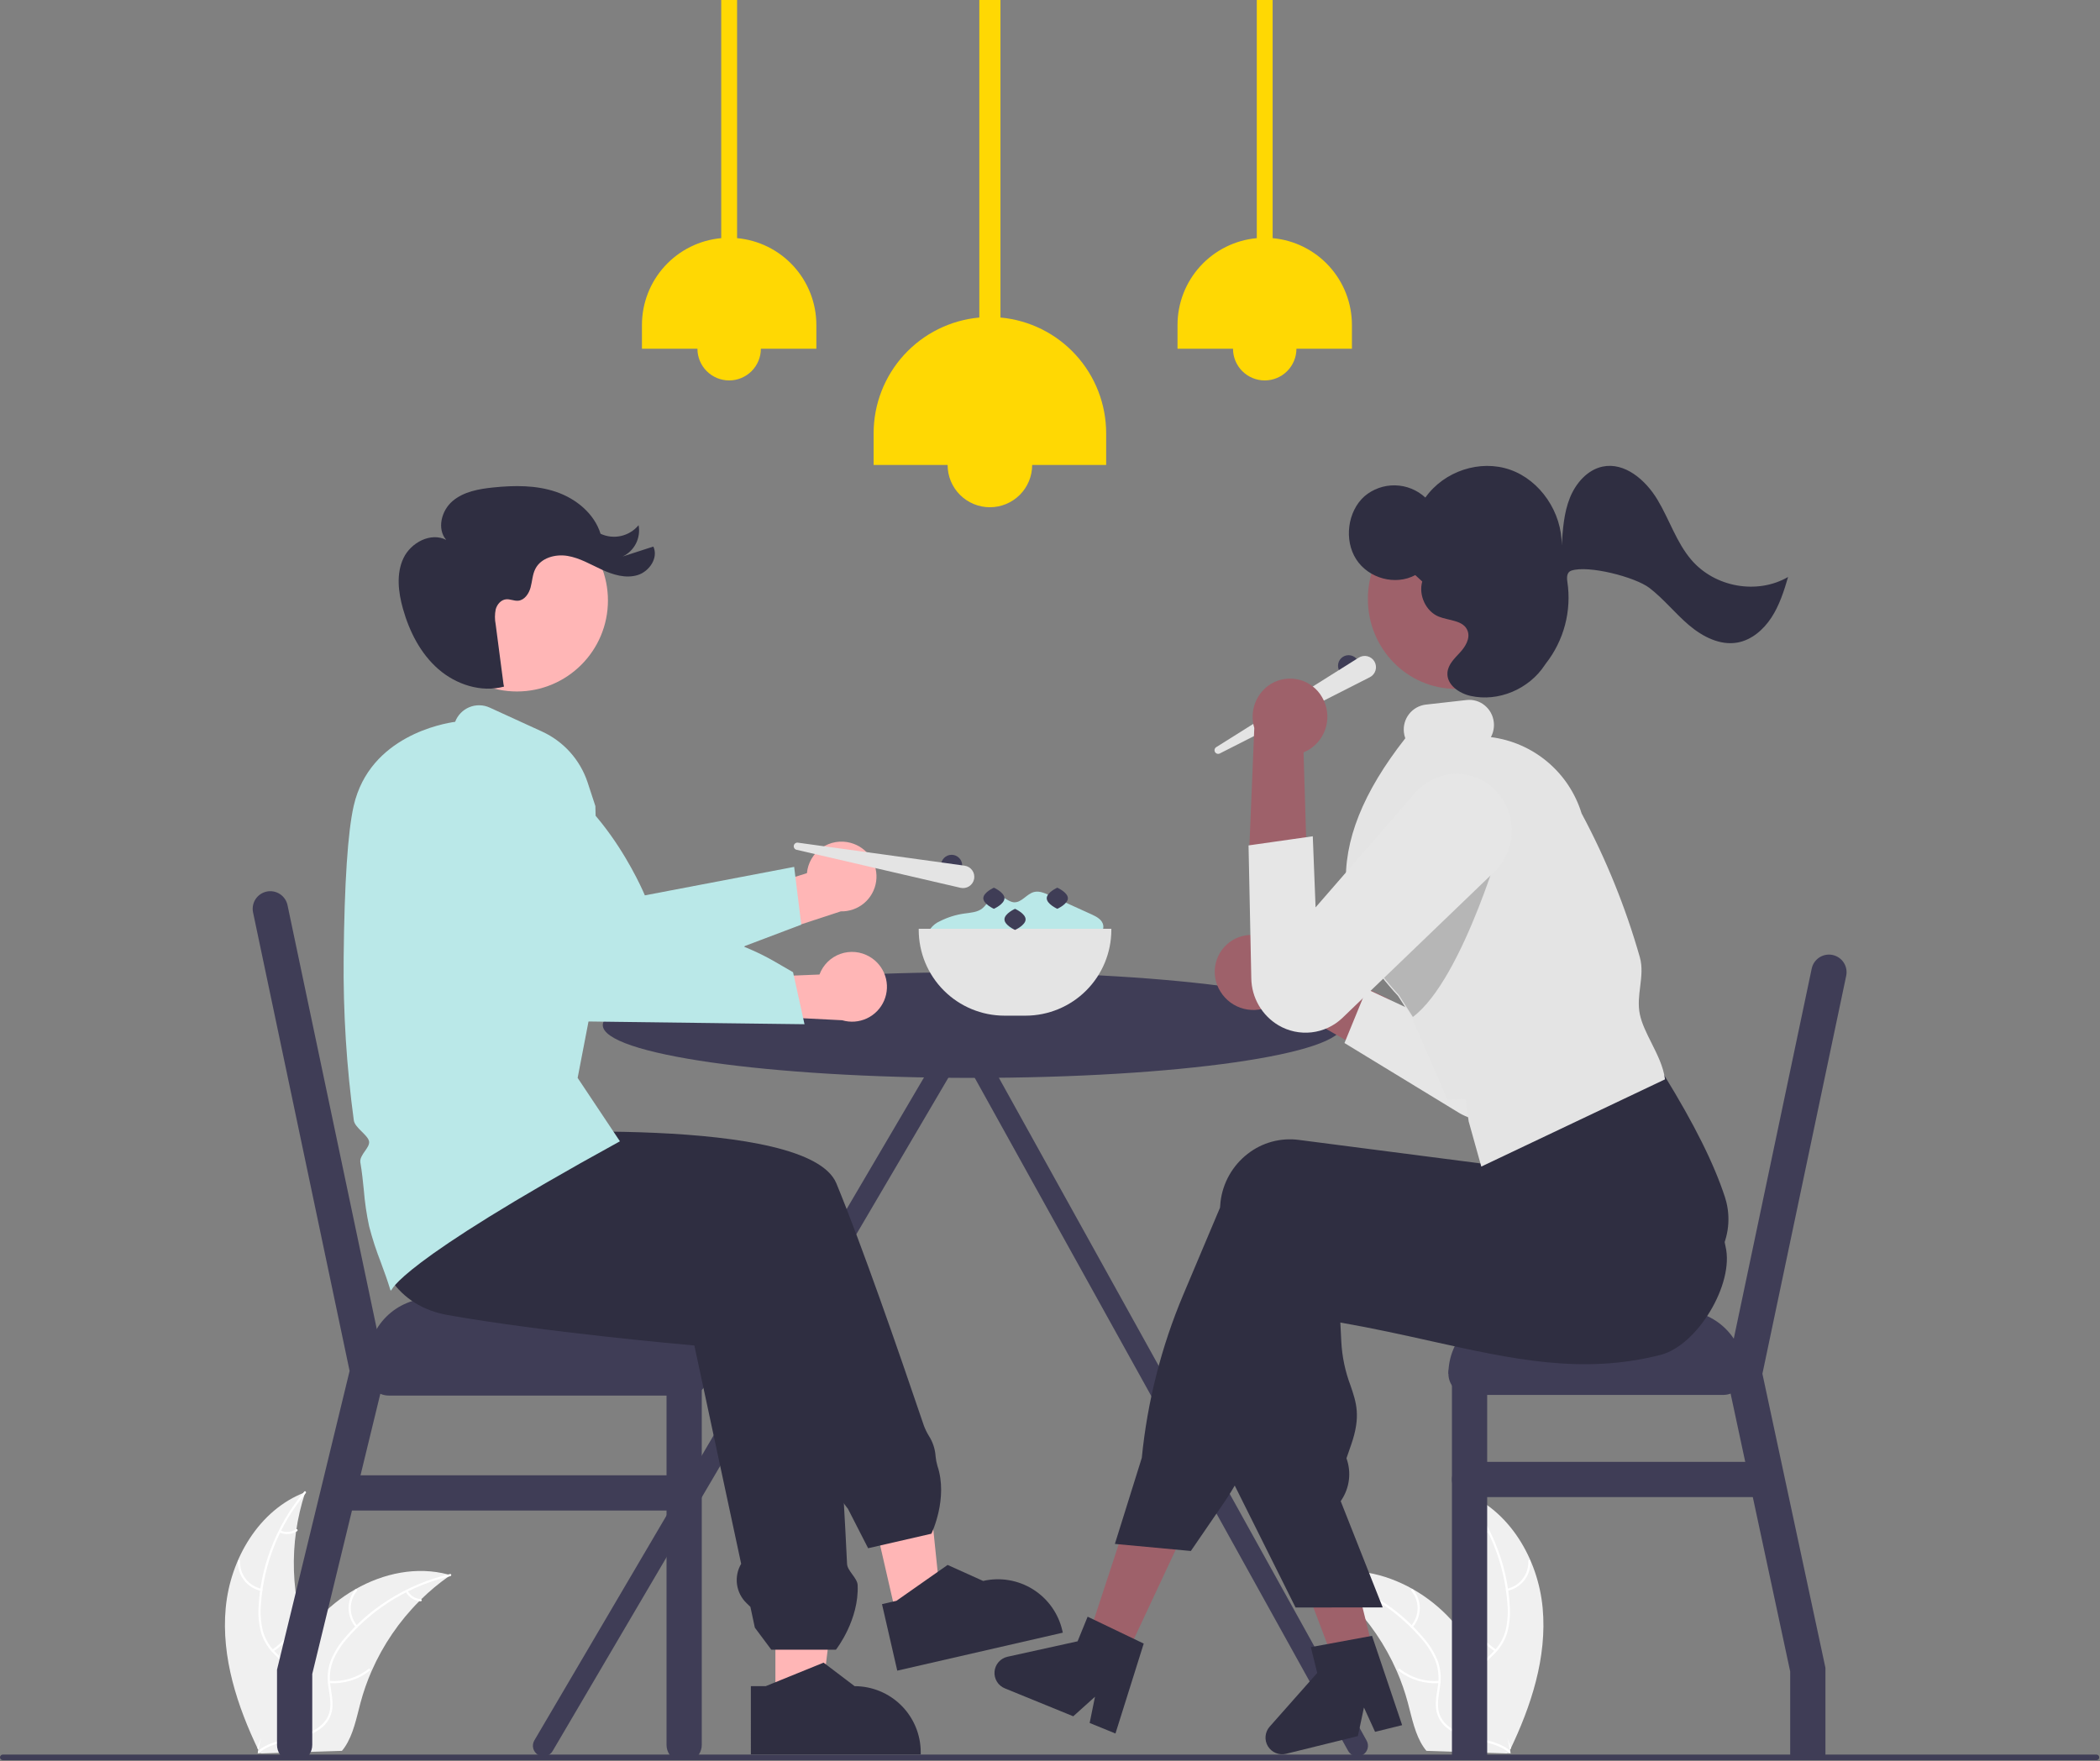 <svg width="894" height="750" viewBox="0 0 894 750" fill="none" xmlns="http://www.w3.org/2000/svg">
<rect x="0" y="0" width="894" height="750" fill="#808080" stroke="none"/>
<g clip-path="url(#clip0_0_1)">
<path d="M581.759 741.149L414.346 439.311C414.299 438.573 414.07 437.857 413.68 437.228C413.291 436.599 412.752 436.075 412.112 435.704C411.377 435.283 410.538 435.081 409.693 435.12C409.666 435.118 409.639 435.119 409.612 435.118C409.584 435.119 409.557 435.118 409.53 435.12C408.385 435.066 407.263 435.457 406.4 436.212C405.536 436.966 404.998 438.025 404.897 439.167L227.465 741.149C227.169 741.661 226.977 742.226 226.899 742.812C226.822 743.398 226.861 743.993 227.014 744.565C227.166 745.136 227.43 745.671 227.79 746.14C228.15 746.609 228.598 747.003 229.11 747.298C229.622 747.594 230.187 747.785 230.774 747.863C231.36 747.94 231.955 747.901 232.526 747.747C233.097 747.594 233.632 747.33 234.101 746.97C234.57 746.61 234.963 746.161 235.259 745.649L409.492 449.113L573.965 745.649C574.26 746.161 574.653 746.61 575.122 746.97C575.591 747.33 576.126 747.594 576.697 747.747C577.268 747.901 577.864 747.94 578.45 747.863C579.036 747.785 579.601 747.594 580.113 747.298C580.625 747.003 581.073 746.609 581.433 746.14C581.793 745.671 582.057 745.136 582.21 744.565C582.363 743.993 582.401 743.398 582.324 742.812C582.247 742.226 582.054 741.661 581.759 741.149Z" fill="#3F3D56"/>
<path d="M381.871 689.362L400.794 685.02L393.053 609.967L365.125 616.374L381.871 689.362Z" fill="#FFB6B6"/>
<path d="M396.501 653.105L369.572 659.282L360.961 642.455L360.474 641.859C356.654 637.17 354.534 631.327 354.459 625.28L332.076 566.073L330.246 565.203C328.83 564.53 327.574 563.562 326.562 562.365C325.55 561.167 324.805 559.767 324.377 558.259C323.949 556.751 323.848 555.169 324.08 553.618C324.312 552.068 324.872 550.584 325.723 549.268L323.353 543L256.491 543.123L256.425 543.104L174.319 520.072L182.94 468.681L206.036 483.209C213.647 482.716 344.016 474.711 356.06 503.928C366.785 529.945 382.24 574.395 393.317 607.102C393.869 608.57 394.556 609.984 395.368 611.327C397.091 613.981 398.102 617.034 398.304 620.191C398.435 621.565 398.697 622.924 399.087 624.248C403.691 638.01 396.677 652.742 396.606 652.889L396.501 653.105Z" fill="#2F2E41"/>
<path d="M375.478 683.087L381.631 681.675L403.41 666.397L418.524 673.21L418.526 673.21C425.801 671.541 433.442 672.831 439.766 676.795C446.091 680.759 450.582 687.073 452.251 694.349L452.456 695.24L381.977 711.411L375.478 683.087Z" fill="#2F2E41"/>
<path d="M96.085 684.772C98.009 663.831 110.275 642.865 129.949 635.438C122.794 657.159 123.552 680.71 132.09 701.925C135.412 710.095 139.958 718.836 137.35 727.261C135.728 732.504 131.479 736.611 126.667 739.249C121.854 741.886 116.463 743.243 111.139 744.574L110.112 745.48C100.984 726.536 94.161 705.713 96.085 684.772Z" fill="#F0F0F0"/>
<path d="M130.159 635.826C118.992 649.178 112.316 665.709 111.079 683.071C110.746 686.804 111.004 690.566 111.843 694.219C112.775 697.751 114.636 700.968 117.232 703.538C119.604 705.982 122.314 708.208 124.051 711.186C124.918 712.724 125.45 714.428 125.612 716.185C125.774 717.943 125.562 719.715 124.991 721.385C123.677 725.584 120.932 729.061 118.13 732.367C115.019 736.038 111.729 739.801 110.51 744.574C110.362 745.153 109.473 744.89 109.621 744.312C111.742 736.008 119.579 731.077 123.15 723.544C124.816 720.029 125.433 715.99 123.65 712.394C122.09 709.248 119.298 706.951 116.874 704.497C114.305 702.028 112.379 698.967 111.265 695.581C110.243 691.983 109.841 688.237 110.075 684.504C110.47 676.091 112.184 667.793 115.156 659.912C118.499 650.9 123.358 642.525 129.524 635.151C129.906 634.695 130.539 635.373 130.159 635.826Z" fill="white"/>
<path d="M111.148 677.457C108.263 676.854 105.687 675.245 103.878 672.918C102.07 670.591 101.148 667.697 101.277 664.752C101.284 664.632 101.336 664.519 101.424 664.437C101.512 664.356 101.628 664.311 101.749 664.313C101.869 664.315 101.983 664.364 102.068 664.449C102.153 664.534 102.202 664.649 102.204 664.769C102.079 667.51 102.938 670.206 104.626 672.37C106.315 674.534 108.721 676.023 111.41 676.568C111.994 676.688 111.729 677.576 111.148 677.457Z" fill="white"/>
<path d="M115.866 702.457C120.936 699.204 124.595 694.159 126.111 688.329C126.261 687.751 127.15 688.014 127 688.591C125.411 694.655 121.593 699.897 116.309 703.271C115.805 703.592 115.364 702.776 115.866 702.457Z" fill="white"/>
<path d="M191.779 670.745C191.473 670.958 191.167 671.172 190.861 671.393C186.76 674.282 182.901 677.5 179.321 681.014C179.04 681.282 178.759 681.557 178.486 681.832C169.952 690.39 163.081 700.459 158.223 711.526C156.294 715.932 154.702 720.478 153.463 725.125C151.752 731.542 150.407 738.637 146.782 743.958C146.41 744.517 146.003 745.053 145.565 745.562L111.298 746.663C111.218 746.626 111.139 746.598 111.06 746.561L109.694 746.668C109.741 746.423 109.795 746.171 109.842 745.927C109.869 745.785 109.903 745.643 109.93 745.502C109.95 745.407 109.971 745.313 109.984 745.226C109.991 745.195 109.998 745.163 110.004 745.139C110.017 745.053 110.038 744.974 110.052 744.895C110.351 743.485 110.66 742.074 110.98 740.663C110.98 740.655 110.98 740.655 110.987 740.647C113.322 729.87 116.926 719.409 121.726 709.482C121.873 709.187 122.019 708.885 122.182 708.591C124.411 704.193 126.995 699.985 129.91 696.008C131.513 693.836 133.224 691.746 135.038 689.747C139.736 684.59 145.215 680.204 151.275 676.75C163.357 669.866 177.506 666.923 190.769 670.465C191.108 670.555 191.44 670.646 191.779 670.745Z" fill="#F0F0F0"/>
<path d="M119.386 651.75C120.454 652.216 121.62 652.409 122.781 652.313C123.942 652.216 125.061 651.833 126.037 651.198C126.536 650.87 126.976 651.686 126.48 652.012C125.398 652.709 124.162 653.13 122.88 653.24C121.598 653.349 120.308 653.143 119.124 652.639C119.008 652.601 118.912 652.52 118.854 652.413C118.795 652.306 118.78 652.181 118.811 652.063C118.846 651.946 118.926 651.847 119.034 651.788C119.142 651.729 119.268 651.716 119.386 651.75Z" fill="white"/>
<path d="M191.716 671.183C174.761 675.12 159.478 684.299 148.037 697.417C145.524 700.197 143.464 703.356 141.935 706.778C140.553 710.159 140.101 713.848 140.627 717.463C141.05 720.843 141.874 724.252 141.468 727.676C141.234 729.425 140.633 731.106 139.704 732.607C138.775 734.108 137.539 735.395 136.077 736.385C132.5 738.946 128.216 740.069 123.988 741.022C119.293 742.08 114.401 743.104 110.553 746.181C110.087 746.554 109.536 745.809 110.001 745.436C116.695 740.083 125.921 740.865 133.308 737C136.754 735.197 139.679 732.344 140.42 728.398C141.068 724.948 140.222 721.432 139.764 718.013C139.199 714.495 139.505 710.891 140.654 707.518C142.004 704.03 143.938 700.796 146.373 697.957C151.753 691.477 158.118 685.884 165.236 681.381C173.331 676.197 182.252 672.436 191.615 670.261C192.195 670.127 192.292 671.049 191.716 671.183Z" fill="white"/>
<path d="M151.472 692.976C149.532 690.758 148.443 687.922 148.401 684.975C148.358 682.028 149.365 679.162 151.24 676.889C151.621 676.43 152.352 677.001 151.97 677.46C150.22 679.574 149.283 682.244 149.328 684.988C149.373 687.732 150.398 690.369 152.217 692.424C152.611 692.871 151.865 693.421 151.472 692.976Z" fill="white"/>
<path d="M140.187 715.777C146.195 716.233 152.153 714.408 156.874 710.665C157.342 710.294 157.893 711.039 157.426 711.41C152.506 715.295 146.301 717.182 140.051 716.694C139.455 716.647 139.595 715.731 140.187 715.777Z" fill="white"/>
<path d="M173.528 677.41C174.099 678.425 174.914 679.282 175.899 679.904C176.884 680.526 178.008 680.893 179.17 680.974C179.766 681.013 179.626 681.929 179.034 681.89C177.75 681.796 176.51 681.388 175.42 680.703C174.33 680.019 173.425 679.078 172.783 677.962C172.714 677.862 172.685 677.739 172.703 677.619C172.721 677.499 172.784 677.389 172.879 677.314C172.978 677.241 173.102 677.211 173.223 677.229C173.345 677.247 173.454 677.312 173.528 677.41Z" fill="white"/>
<path d="M656.735 684.772C654.811 663.831 642.545 642.865 622.871 635.438C630.026 657.159 629.268 680.71 620.731 701.925C617.408 710.095 612.863 718.836 615.47 727.261C617.093 732.504 621.341 736.611 626.154 739.249C630.966 741.886 636.357 743.243 641.681 744.574L642.708 745.48C651.837 726.536 658.659 705.713 656.735 684.772Z" fill="#F0F0F0"/>
<path d="M622.661 635.826C633.828 649.178 640.505 665.709 641.742 683.071C642.074 686.804 641.817 690.566 640.978 694.219C640.046 697.751 638.185 700.968 635.588 703.538C633.216 705.982 630.506 708.208 628.769 711.186C627.902 712.724 627.371 714.428 627.209 716.185C627.047 717.943 627.258 719.715 627.829 721.385C629.143 725.584 631.888 729.061 634.69 732.367C637.802 736.038 641.091 739.801 642.311 744.574C642.459 745.153 643.347 744.89 643.2 744.312C641.078 736.008 633.241 731.077 629.67 723.544C628.004 720.029 627.387 715.99 629.17 712.394C630.73 709.248 633.523 706.951 635.946 704.497C638.516 702.028 640.441 698.967 641.555 695.581C642.577 691.983 642.98 688.237 642.745 684.504C642.351 676.091 640.636 667.793 637.664 659.912C634.322 650.9 629.462 642.525 623.296 635.151C622.914 634.695 622.282 635.373 622.661 635.826Z" fill="white"/>
<path d="M641.672 677.457C644.557 676.854 647.134 675.245 648.942 672.918C650.75 670.591 651.672 667.697 651.543 664.752C651.537 664.632 651.484 664.519 651.396 664.437C651.308 664.355 651.192 664.311 651.072 664.313C650.951 664.315 650.837 664.364 650.752 664.449C650.667 664.534 650.618 664.649 650.616 664.769C650.741 667.51 649.882 670.206 648.194 672.37C646.506 674.534 644.1 676.023 641.41 676.568C640.826 676.688 641.091 677.576 641.672 677.457Z" fill="white"/>
<path d="M636.955 702.457C631.884 699.204 628.225 694.159 626.709 688.329C626.559 687.751 625.67 688.014 625.82 688.591C627.409 694.655 631.227 699.897 636.512 703.271C637.015 703.592 637.456 702.776 636.955 702.457Z" fill="white"/>
<path d="M633.434 651.75C632.366 652.216 631.2 652.409 630.039 652.313C628.878 652.216 627.76 651.833 626.783 651.198C626.284 650.87 625.844 651.686 626.34 652.012C627.422 652.709 628.658 653.13 629.94 653.24C631.223 653.349 632.512 653.143 633.696 652.639C633.812 652.601 633.909 652.52 633.967 652.413C634.025 652.306 634.04 652.181 634.01 652.063C633.974 651.946 633.894 651.847 633.786 651.788C633.678 651.729 633.552 651.716 633.434 651.75Z" fill="white"/>
<path d="M561.041 670.745C561.347 670.958 561.653 671.172 561.96 671.393C566.06 674.282 569.92 677.5 573.499 681.014C573.78 681.282 574.061 681.557 574.334 681.832C582.868 690.39 589.739 700.459 594.597 711.526C596.527 715.932 598.118 720.478 599.357 725.125C601.069 731.542 602.414 738.637 606.039 743.958C606.411 744.517 606.817 745.053 607.255 745.562L641.523 746.663C641.602 746.626 641.681 746.598 641.761 746.561L643.127 746.668C643.08 746.423 643.025 746.171 642.978 745.927C642.951 745.785 642.917 745.643 642.89 745.502C642.87 745.407 642.849 745.313 642.836 745.226C642.83 745.195 642.823 745.163 642.816 745.139C642.803 745.053 642.782 744.974 642.769 744.895C642.47 743.485 642.16 742.074 641.84 740.663C641.841 740.655 641.841 740.655 641.833 740.647C639.499 729.87 635.894 719.409 631.095 709.482C630.948 709.187 630.801 708.885 630.638 708.591C628.409 704.193 625.825 699.985 622.911 696.008C621.308 693.836 619.596 691.746 617.782 689.747C613.085 684.59 607.605 680.204 601.545 676.75C589.463 669.866 575.314 666.923 562.052 670.465C561.712 670.555 561.381 670.646 561.041 670.745Z" fill="#F0F0F0"/>
<path d="M561.104 671.183C578.059 675.12 593.343 684.299 604.784 697.417C607.297 700.197 609.356 703.356 610.885 706.778C612.267 710.159 612.719 713.848 612.193 717.463C611.77 720.843 610.946 724.252 611.353 727.676C611.587 729.425 612.188 731.106 613.117 732.607C614.046 734.108 615.281 735.395 616.743 736.385C620.32 738.946 624.605 740.069 628.833 741.022C633.527 742.08 638.42 743.104 642.267 746.181C642.733 746.554 643.284 745.809 642.819 745.436C636.125 740.083 626.899 740.865 619.513 737C616.066 735.197 613.142 732.344 612.4 728.398C611.752 724.948 612.598 721.432 613.056 718.013C613.621 714.495 613.316 710.891 612.167 707.518C610.816 704.03 608.882 700.796 606.447 697.957C601.067 691.477 594.702 685.884 587.585 681.381C579.49 676.197 570.568 672.436 561.205 670.261C560.625 670.127 560.528 671.049 561.104 671.183Z" fill="white"/>
<path d="M601.348 692.976C603.289 690.758 604.377 687.922 604.42 684.975C604.462 682.028 603.456 679.162 601.58 676.889C601.199 676.43 600.468 677.001 600.85 677.46C602.6 679.574 603.538 682.244 603.493 684.988C603.447 687.732 602.423 690.369 600.604 692.424C600.209 692.871 600.956 693.421 601.348 692.976Z" fill="white"/>
<path d="M612.633 715.777C606.626 716.233 600.667 714.408 595.946 710.665C595.479 710.294 594.927 711.039 595.394 711.41C600.315 715.295 606.519 717.182 612.769 716.694C613.365 716.647 613.226 715.731 612.633 715.777Z" fill="white"/>
<path d="M579.293 677.41C578.721 678.425 577.906 679.282 576.921 679.904C575.936 680.526 574.812 680.893 573.65 680.974C573.054 681.013 573.194 681.929 573.786 681.89C575.07 681.796 576.311 681.388 577.4 680.703C578.49 680.019 579.395 679.078 580.037 677.962C580.107 677.862 580.135 677.739 580.117 677.619C580.1 677.499 580.036 677.389 579.941 677.314C579.842 677.241 579.719 677.211 579.597 677.229C579.476 677.247 579.366 677.312 579.293 677.41Z" fill="white"/>
<path d="M893.68 748.34C893.679 748.655 893.554 748.958 893.331 749.181C893.108 749.404 892.806 749.529 892.49 749.53H1.19C0.875 749.53 0.572 749.405 0.349 749.181C0.126 748.958 0 748.656 0 748.34C0 748.024 0.126 747.722 0.349 747.499C0.572 747.275 0.875 747.15 1.19 747.15H892.49C892.806 747.151 893.108 747.276 893.331 747.499C893.554 747.722 893.679 748.025 893.68 748.34Z" fill="#3F3D56"/>
<path d="M574.112 288C576.597 288 578.612 285.985 578.612 283.5C578.612 281.015 576.597 279 574.112 279C571.626 279 569.612 281.015 569.612 283.5C569.612 285.985 571.626 288 574.112 288Z" fill="#3F3D56"/>
<path d="M517.763 318.162L578.43 280.048C578.979 279.703 579.592 279.473 580.232 279.372C580.872 279.27 581.526 279.3 582.154 279.458C582.783 279.617 583.373 279.901 583.888 280.294C584.404 280.687 584.834 281.18 585.154 281.744C585.474 282.308 585.676 282.93 585.748 283.575C585.82 284.219 585.761 284.871 585.574 285.491C585.387 286.112 585.076 286.688 584.66 287.185C584.245 287.683 583.732 288.09 583.154 288.384L519.286 320.849C518.931 321.029 518.521 321.066 518.14 320.951C517.759 320.837 517.437 320.579 517.241 320.233C517.044 319.887 516.989 319.479 517.087 319.093C517.184 318.707 517.426 318.374 517.763 318.162Z" fill="#E4E4E4"/>
<path d="M396.053 400.232C395.575 399.521 395.325 398.682 395.338 397.826C395.35 396.969 395.623 396.138 396.122 395.441C397.149 394.067 398.515 392.983 400.088 392.296C403.334 390.644 406.831 389.539 410.437 389.026C413.177 388.637 416.168 388.513 418.294 386.74C420.405 384.979 421.583 381.686 424.318 381.412C426.964 381.146 428.997 384.041 431.649 384.221C434.919 384.442 437.059 380.616 440.241 379.831C442.37 379.306 444.56 380.233 446.557 381.139L458.544 386.577L464.689 389.365C466.835 390.338 469.255 391.65 469.66 393.971C470.217 397.161 466.67 399.412 463.636 400.544C441.976 408.538 418.174 408.541 396.511 400.553" fill="#BAE8E8"/>
<path d="M414.112 459C501.096 459 571.612 448.926 571.612 436.5C571.612 424.074 501.096 414 414.112 414C327.127 414 256.612 424.074 256.612 436.5C256.612 448.926 327.127 459 414.112 459Z" fill="#3F3D56"/>
<path d="M733.612 576H625.612C620.641 576 616.612 580.029 616.612 585C616.612 589.971 620.641 594 625.612 594H733.612C738.582 594 742.612 589.971 742.612 585C742.612 580.029 738.582 576 733.612 576Z" fill="#3F3D56"/>
<path d="M785.951 415.54L750.282 584.99L759.572 628.36L777.112 710.21V747C777.113 747.05 777.11 747.1 777.102 747.15C777.096 747.963 776.946 748.769 776.661 749.53H762.562C762.277 748.769 762.128 747.963 762.121 747.15C762.113 747.1 762.11 747.05 762.112 747V711.79L746.192 637.5L742.971 622.5L736.741 593.43L734.942 585.01V585L736.721 576.56L738.092 570.05L771.272 412.46C771.473 411.495 771.863 410.58 772.418 409.766C772.974 408.952 773.684 408.255 774.509 407.716C775.334 407.177 776.257 406.805 777.225 406.623C778.194 406.44 779.189 406.451 780.153 406.653C781.118 406.855 782.033 407.246 782.846 407.802C783.66 408.358 784.356 409.069 784.894 409.895C785.433 410.72 785.803 411.644 785.985 412.612C786.166 413.581 786.155 414.576 785.951 415.54Z" fill="#3F3D56"/>
<path d="M633.112 585V747C633.113 747.05 633.11 747.1 633.102 747.15C633.096 747.963 632.947 748.769 632.661 749.53H618.562C618.277 748.769 618.128 747.963 618.121 747.15C618.113 747.1 618.11 747.05 618.112 747V585C618.112 583.011 618.902 581.103 620.308 579.697C621.715 578.29 623.622 577.5 625.612 577.5C627.601 577.5 629.508 578.29 630.915 579.697C632.321 581.103 633.112 583.011 633.112 585Z" fill="#3F3D56"/>
<path d="M643.612 558H715.612C722.772 558 729.64 560.845 734.703 565.908C739.767 570.972 742.612 577.839 742.612 585H616.612C616.612 577.839 619.456 570.972 624.52 565.908C629.583 560.845 636.451 558 643.612 558Z" fill="#3F3D56"/>
<path d="M751.612 637.5H625.612C623.623 637.5 621.715 636.71 620.308 635.303C618.902 633.897 618.112 631.989 618.112 630C618.112 628.011 618.902 626.103 620.308 624.697C621.715 623.29 623.623 622.5 625.612 622.5H751.612C753.601 622.5 755.508 623.29 756.915 624.697C758.321 626.103 759.112 628.011 759.112 630C759.112 631.989 758.321 633.897 756.915 635.303C755.508 636.71 753.601 637.5 751.612 637.5Z" fill="#3F3D56"/>
<path d="M165.521 594.273H292.612C297.582 594.273 301.612 590.243 301.612 585.273V582.545C301.612 577.575 297.582 573.545 292.612 573.545H165.521C160.55 573.545 156.521 577.575 156.521 582.545V585.273C156.521 590.243 160.55 594.273 165.521 594.273Z" fill="#3F3D56"/>
<path d="M164.212 584.03L161.911 593.51L153.471 628.23L149.832 643.23L132.931 712.81V743C132.936 744.478 132.497 745.924 131.672 747.15C131.023 748.142 130.14 748.959 129.102 749.53H121.762C120.723 748.959 119.841 748.142 119.192 747.15C118.366 745.924 117.927 744.478 117.931 743V711.01L136.712 633.71L148.832 583.79L107.732 388.54C107.528 387.576 107.517 386.582 107.698 385.614C107.879 384.646 108.249 383.723 108.787 382.898C109.325 382.073 110.021 381.362 110.834 380.806C111.647 380.25 112.561 379.86 113.525 379.657C114.489 379.455 115.483 379.444 116.451 379.627C117.419 379.809 118.342 380.18 119.166 380.719C119.99 381.258 120.701 381.954 121.256 382.767C121.811 383.581 122.2 384.496 122.402 385.46L160.392 565.89L162.142 574.21L164.181 583.91L164.212 584.03Z" fill="#3F3D56"/>
<path d="M298.752 583.91V743C298.756 744.478 298.317 745.924 297.491 747.15C296.843 748.142 295.96 748.959 294.922 749.53H287.572C286.538 748.956 285.659 748.139 285.012 747.15C284.186 745.924 283.747 744.478 283.752 743V583.91C283.752 581.921 284.542 580.013 285.948 578.607C287.355 577.2 289.263 576.41 291.252 576.41C293.241 576.41 295.149 577.2 296.555 578.607C297.962 580.013 298.752 581.921 298.752 583.91Z" fill="#3F3D56"/>
<path d="M301.612 583.909H156.521V579.818C156.521 576.272 157.219 572.762 158.576 569.486C159.933 566.21 161.922 563.233 164.429 560.726C166.936 558.219 169.912 556.23 173.188 554.873C176.464 553.517 179.975 552.818 183.521 552.818H274.612C281.773 552.818 288.64 555.663 293.704 560.726C298.767 565.79 301.612 572.657 301.612 579.818L301.612 583.909Z" fill="#3F3D56"/>
<path d="M291.248 643.227H146.157C144.168 643.227 142.26 642.437 140.854 641.03C139.447 639.624 138.657 637.716 138.657 635.727C138.657 633.738 139.447 631.83 140.854 630.424C142.26 629.017 144.168 628.227 146.157 628.227H291.248C293.237 628.227 295.145 629.017 296.551 630.424C297.958 631.83 298.748 633.738 298.748 635.727C298.748 637.716 297.958 639.624 296.551 641.03C295.145 642.437 293.237 643.227 291.248 643.227Z" fill="#3F3D56"/>
<path d="M477.713 708.651L461.95 701.112L483.603 635.223L506.869 646.349L477.713 708.651Z" fill="#9E616A"/>
<path d="M584.542 702.683L567.592 706.865L543.033 642.018L568.051 635.845L584.542 702.683Z" fill="#9E616A"/>
<path d="M519.575 422.267C521.823 425.919 525.41 428.547 529.569 429.59C533.729 430.633 538.131 430.01 541.837 427.852C542.582 427.401 543.289 426.889 543.949 426.321L593.786 454.921L591.621 425.563L544.627 402.905C542.07 400.336 538.733 398.689 535.139 398.221C531.545 397.752 527.897 398.49 524.768 400.318C522.966 401.4 521.399 402.832 520.158 404.528C518.918 406.225 518.03 408.153 517.546 410.198C517.062 412.244 516.992 414.365 517.341 416.438C517.689 418.51 518.449 420.492 519.575 422.267Z" fill="#9E616A"/>
<path d="M572.36 444.152L581.169 449.52L620.733 473.646C623.332 475.272 626.226 476.37 629.249 476.877C632.272 477.384 635.366 477.29 638.353 476.601C641.34 475.911 644.162 474.64 646.657 472.859C649.152 471.078 651.272 468.823 652.895 466.223C655.825 461.396 656.861 455.656 655.805 450.11L638.22 362.257C637.57 358.809 636.184 355.541 634.155 352.677C632.126 349.814 629.503 347.422 626.465 345.665C623.426 343.909 620.045 342.829 616.551 342.5C613.057 342.171 609.533 342.6 606.22 343.759C600.652 345.715 596.038 349.72 593.318 354.958C590.597 360.196 589.974 366.273 591.576 371.954L609.963 434.301L581.778 421.161L572.36 444.152Z" fill="#E6E6E6"/>
<path d="M551.531 684.51L524.407 630.111L524.41 629.987L527.088 530.21C527.122 529.323 527.194 528.432 527.302 527.555C527.775 523.554 529.04 519.688 531.022 516.181C533.005 512.674 535.666 509.597 538.85 507.129C541.9 504.743 545.394 502.988 549.129 501.967C552.863 500.945 556.764 500.678 560.604 501.18L638.164 511.217L640.854 500.218L641.354 500.036L715.669 472.8L716.097 473.498C725.83 489.334 732.634 520.967 734.487 530.285L734.514 530.419C734.553 530.616 734.576 530.735 734.584 530.77C738.41 546.67 722.603 573.011 706.855 576.97C673.685 585.424 644.02 578.83 609.67 571.192C597.352 568.452 584.623 565.621 570.601 563.173L571.017 571.426C571.359 577.778 572.679 584.039 574.93 589.988C577.43 597.311 579.405 603.094 575.229 615.153L573.209 620.987C574.256 623.883 574.617 626.983 574.262 630.042C573.907 633.101 572.847 636.036 571.164 638.616L570.758 639.236L588.645 684.5L551.531 684.51Z" fill="#2F2E41"/>
<path d="M506.965 660.453L474.62 657.447L486.079 620.8C488.444 596.871 494.403 573.435 503.754 551.283L519.384 514.241C519.42 513.416 519.49 512.587 519.59 511.774C520.063 507.773 521.328 503.907 523.31 500.4C525.293 496.893 527.954 493.816 531.138 491.349C534.188 488.963 537.682 487.209 541.417 486.188C545.152 485.167 549.052 484.899 552.892 485.4L630.337 495.422L633.71 467.111L708.045 457.164L708.385 457.718C721.378 478.858 729.627 495.408 734.344 509.801C734.581 510.535 734.792 511.284 734.971 512.03C738.823 528.039 729.208 544.269 713.537 548.209C673.602 558.391 625.58 558.108 562.441 547.315L531.884 620.035C528.963 626.981 525.347 633.613 521.091 639.831L506.965 660.453Z" fill="#2F2E41"/>
<path d="M619.789 293.339C640.482 293.339 657.257 276.191 657.257 255.037C657.257 233.883 640.482 216.734 619.789 216.734C599.097 216.734 582.322 233.883 582.322 255.037C582.322 276.191 599.097 293.339 619.789 293.339Z" fill="#9E616A"/>
<path d="M630.608 496.759L625.232 477.5L623.91 468L616.183 468.258L601.018 433.254L595.128 424.024C593.927 422.76 592.839 421.544 591.864 420.376C585.726 413.439 580.805 405.515 577.308 396.938C574.858 390.776 573.419 384.259 573.048 377.638C571.948 358.08 580.193 337.388 598.253 314.383C597.957 313.569 597.76 312.722 597.665 311.861C597.342 309.066 598.136 306.257 599.873 304.045C601.611 301.832 604.152 300.395 606.943 300.047L624.363 298.091C625.717 297.937 627.089 298.055 628.397 298.436C629.706 298.818 630.926 299.456 631.986 300.313C633.092 301.2 634.011 302.299 634.689 303.544C635.367 304.79 635.79 306.158 635.934 307.569C636.167 309.751 635.738 311.953 634.702 313.888C643.581 315.015 651.946 318.68 658.795 324.443C665.643 330.205 670.684 337.821 673.312 346.377C683.735 365.835 692.043 386.354 698.093 407.583C699.285 411.741 698.754 416.025 698.241 420.168C697.766 423.996 697.276 427.953 698.101 431.897C698.94 435.909 700.958 439.934 703.095 444.194C705.542 449.074 708.073 454.12 708.757 459.264L708.805 459.625L630.608 496.759Z" fill="#E4E4E4"/>
<path opacity="0.2" d="M577.771 396.749C581.253 405.276 586.146 413.155 592.247 420.055C593.292 421.302 594.395 422.528 595.55 423.756L601.477 433.055C623.325 416.679 641.027 352.198 641.027 352.198L616.376 347.402L577.771 396.749Z" fill="black"/>
<path d="M562.847 296.917C565.006 300.625 565.632 305.029 564.594 309.192C563.555 313.355 560.933 316.948 557.285 319.207C556.536 319.655 555.752 320.039 554.94 320.357L556.685 377.792L531.813 362.135L533.969 309.995C532.911 306.525 533.031 302.802 534.31 299.408C535.59 296.014 537.958 293.139 541.043 291.231C542.841 290.144 544.838 289.428 546.916 289.126C548.995 288.823 551.113 288.941 553.146 289.471C555.178 290.001 557.084 290.933 558.75 292.212C560.417 293.491 561.81 295.091 562.847 296.917Z" fill="#9E616A"/>
<path d="M558.871 356.112L531.519 360.002L532.695 416.643C532.763 420.684 533.863 424.64 535.891 428.136C537.919 431.632 540.807 434.551 544.281 436.616C548.525 439.113 553.465 440.162 558.358 439.607C563.25 439.051 567.83 436.921 571.406 433.536L635.981 371.424C640.524 367.114 643.244 361.226 643.579 354.973C643.915 348.719 641.841 342.575 637.785 337.803C635.778 335.427 633.314 333.479 630.54 332.074C627.765 330.668 624.736 329.835 621.634 329.622C618.531 329.41 615.417 329.823 612.477 330.837C609.536 331.851 606.83 333.445 604.518 335.525C603.879 336.096 603.272 336.7 602.699 337.336L560.06 386.389L558.871 356.112Z" fill="#E6E6E6"/>
<path d="M330.104 725.568L349.518 725.567L358.754 650.683L330.101 650.684L330.104 725.568Z" fill="#FFB6B6"/>
<path d="M220.061 294.451C241.461 294.451 258.809 277.103 258.809 255.703C258.809 234.302 241.461 216.954 220.061 216.954C198.661 216.954 181.313 234.302 181.313 255.703C181.313 277.103 198.661 294.451 220.061 294.451Z" fill="#FFB6B6"/>
<path d="M355.854 702.5H328.362L321.353 693.105L319.456 684.253L317.823 682.673C315.608 680.547 314.176 677.735 313.759 674.693C313.342 671.651 313.964 668.557 315.525 665.913L295.6 572.952C290.382 572.493 231.531 567.231 190.622 559.991C180.152 558.138 171.978 553.049 166.327 544.865C152.439 524.754 158.388 492.214 158.449 491.888L158.518 491.525L158.885 491.483L254.44 480.758L254.568 480.819C257.739 482.321 332.37 517.751 344.565 529.947C350.073 535.454 362.359 568.174 365.11 602.96C365.603 609.192 363.83 615.539 362.115 621.676C360.51 627.419 358.851 633.357 359.179 638.971C359.685 647.632 360.164 656.718 360.604 665.976C360.674 667.451 361.786 668.978 362.86 670.454C363.983 671.997 365.044 673.453 365.111 674.978C365.764 689.762 356.102 702.186 356.004 702.31L355.854 702.5Z" fill="#2F2E41"/>
<path d="M362.114 358.909C360.033 358.34 357.852 358.234 355.725 358.599C353.598 358.964 351.577 359.791 349.804 361.021C348.032 362.252 346.55 363.856 345.465 365.721C344.379 367.586 343.716 369.667 343.521 371.816L311.326 381.878L312.669 402.935L357.935 388.086C361.567 388.174 365.105 386.926 367.879 384.579C370.653 382.233 372.469 378.95 372.984 375.354C373.499 371.757 372.677 368.097 370.674 365.066C368.671 362.035 365.625 359.844 362.114 358.909Z" fill="#FFB6B6"/>
<path d="M341.108 393.753L317.046 402.86L316.43 404.054C314.955 406.916 312.404 409.074 309.337 410.055C306.27 411.035 302.94 410.758 300.078 409.282L245.993 429.752C245.993 429.752 221.84 405.582 204.644 384.012L210.505 347.964C211.862 339.6 214.747 331.557 219.016 324.238C254.282 331.971 274.526 381.27 274.526 381.27L338.084 369.143L341.108 393.753Z" fill="#BAE8E8"/>
<path d="M214.555 292.38C204.854 295 194.159 291.517 186.589 284.909C179.019 278.302 174.283 268.94 171.554 259.269C169.556 252.186 168.608 244.325 171.762 237.675C174.916 231.026 183.403 226.54 189.951 229.899C185.911 225.193 187.929 217.409 192.647 213.383C197.365 209.357 203.843 208.203 210.013 207.572C218.967 206.656 228.216 206.553 236.737 209.454C245.257 212.355 252.999 218.697 255.666 227.294C258.389 228.562 261.456 228.891 264.387 228.23C267.317 227.568 269.946 225.953 271.86 223.638C272.354 226.297 271.957 229.044 270.732 231.456C269.507 233.867 267.521 235.807 265.083 236.976L278.138 232.743C280.383 237.495 276.449 243.377 271.418 244.899C266.387 246.421 260.956 244.758 256.182 242.559C251.408 240.36 246.782 237.58 241.596 236.723C236.41 235.865 230.319 237.532 227.92 242.208C226.664 244.658 226.598 247.527 225.869 250.181C225.14 252.836 223.292 255.588 220.548 255.805C218.814 255.943 217.116 255.019 215.387 255.208C213.244 255.442 211.603 257.384 211.032 259.463C210.601 261.582 210.596 263.766 211.016 265.887L214.333 291.235" fill="#2F2E41"/>
<path d="M166.549 549.495C166.542 549.495 166.535 549.494 166.527 549.493L166.221 549.44L166.132 549.143C165.018 545.396 163.601 541.56 162.23 537.851C160.211 532.713 158.506 527.458 157.125 522.114C156.038 517.005 155.284 511.831 154.869 506.624C154.486 502.843 154.091 498.934 153.418 495.086C153.12 493.377 154.251 491.759 155.346 490.194C156.36 488.744 157.319 487.373 157.118 486.077C156.912 484.751 155.442 483.295 154.02 481.887C152.461 480.343 150.85 478.747 150.622 477.067C147.516 454.147 146.07 431.032 146.296 407.904C146.617 375.903 148.063 354.091 150.594 343.073C157.4 313.446 188.843 308.039 193.764 307.372C194.289 305.975 195.095 304.702 196.132 303.631C197.17 302.559 198.417 301.713 199.795 301.145C201.174 300.576 202.655 300.297 204.146 300.326C205.637 300.354 207.107 300.689 208.463 301.31L230.804 311.537C235.335 313.619 239.39 316.61 242.717 320.326C246.044 324.041 248.571 328.401 250.141 333.134L253.46 343.252L255.123 411.171L245.91 459L263.91 486C167.977 538.67 166.858 549.495 166.549 549.495Z" fill="#BAE8E8"/>
<path d="M319.657 718.022L325.969 718.022L350.613 708L363.821 718.021H363.823C371.287 718.021 378.446 720.986 383.724 726.264C389.002 731.542 391.967 738.701 391.968 746.165V747.08L319.658 747.082L319.657 718.022Z" fill="#2F2E41"/>
<path d="M370.175 407.377C368.314 406.284 366.237 405.613 364.088 405.41C361.94 405.208 359.773 405.479 357.741 406.204C355.708 406.93 353.86 408.092 352.325 409.609C350.791 411.126 349.607 412.962 348.859 414.986L315.153 416.3L310.612 432L358.529 434.453C362.012 435.485 365.753 435.204 369.043 433.662C372.333 432.12 374.943 429.425 376.379 426.088C377.814 422.75 377.976 419.002 376.832 415.554C375.689 412.105 373.321 409.195 370.175 407.377Z" fill="#FFB6B6"/>
<path d="M342.489 436.146L307.866 435.714L303.484 435.655L233.043 434.768C233.043 434.768 213.914 416.518 197.258 397.73L199.592 380.843C201.869 364.271 210.09 349.091 222.724 338.128C246.58 354.068 260.415 385.62 260.415 385.62L283.612 396C299.936 396.73 315.844 401.389 329.983 409.581L337.612 414L342.489 436.146Z" fill="#BAE8E8"/>
<path d="M596.91 734.624L585.39 737.467L580.65 727.098L578.068 739.274L547.514 746.815C546.049 747.176 544.507 747.06 543.114 746.483C541.72 745.906 540.547 744.899 539.766 743.609C538.985 742.318 538.637 740.811 538.773 739.309C538.909 737.807 539.521 736.387 540.521 735.258L560.762 712.385L558.048 701.39L584.09 696.588L596.91 734.624Z" fill="#2F2E41"/>
<path d="M474.869 738.179L463.883 733.695L466.156 722.523L456.9 730.845L427.763 718.952C426.366 718.382 425.189 717.38 424.401 716.093C423.614 714.807 423.259 713.302 423.388 711.799C423.516 710.296 424.122 708.873 425.116 707.739C426.111 706.604 427.442 705.818 428.915 705.493L458.742 698.921L463.022 688.436L486.899 699.886L474.869 738.179Z" fill="#2F2E41"/>
<path d="M436.612 432.5H427.612C417.935 432.489 408.657 428.64 401.814 421.797C394.972 414.955 391.123 405.677 391.112 396V395.5H473.112V396C473.101 405.677 469.252 414.955 462.409 421.797C455.566 428.64 446.289 432.489 436.612 432.5Z" fill="#E4E4E4"/>
<path d="M427.612 382.5C427.612 384.985 423.112 387 423.112 387C423.112 387 418.612 384.985 418.612 382.5C418.612 380.015 423.112 378 423.112 378C423.112 378 427.612 380.015 427.612 382.5Z" fill="#3F3D56"/>
<path d="M454.612 382.5C454.612 384.985 450.112 387 450.112 387C450.112 387 445.612 384.985 445.612 382.5C445.612 380.015 450.112 378 450.112 378C450.112 378 454.612 380.015 454.612 382.5Z" fill="#3F3D56"/>
<path d="M436.612 391.5C436.612 393.985 432.112 396 432.112 396C432.112 396 427.612 393.985 427.612 391.5C427.612 389.015 432.112 387 432.112 387C432.112 387 436.612 389.015 436.612 391.5Z" fill="#3F3D56"/>
<path d="M405.112 373C407.597 373 409.612 370.985 409.612 368.5C409.612 366.015 407.597 364 405.112 364C402.626 364 400.612 366.015 400.612 368.5C400.612 370.985 402.626 373 405.112 373Z" fill="#3F3D56"/>
<path d="M339.666 358.829L410.639 368.631C411.281 368.72 411.898 368.938 412.454 369.272C413.009 369.605 413.491 370.048 413.871 370.574C414.25 371.099 414.519 371.696 414.662 372.329C414.804 372.961 414.817 373.615 414.699 374.253C414.582 374.89 414.336 375.497 413.977 376.037C413.618 376.577 413.154 377.038 412.612 377.393C412.07 377.749 411.461 377.99 410.823 378.104C410.185 378.218 409.53 378.201 408.899 378.054L339.105 361.867C338.718 361.777 338.38 361.541 338.161 361.208C337.943 360.875 337.862 360.471 337.934 360.08C338.006 359.689 338.227 359.34 338.549 359.107C338.872 358.874 339.272 358.775 339.666 358.829Z" fill="#E4E4E4"/>
<path d="M425.91 135.213V0H416.91V135.213C404.613 136.335 393.18 142.013 384.854 151.132C376.528 160.25 371.912 172.152 371.91 184.5V198H403.41C403.41 202.774 405.307 207.352 408.682 210.728C412.058 214.104 416.636 216 421.41 216C426.184 216 430.762 214.104 434.138 210.728C437.514 207.352 439.41 202.774 439.41 198H470.91V184.5C470.909 172.152 466.292 160.25 457.966 151.132C449.641 142.013 438.207 136.335 425.91 135.213Z" fill="#FFD803"/>
<path d="M541.785 101.41V0H535.035V101.41C525.812 102.251 517.237 106.509 510.993 113.349C504.749 120.188 501.286 129.114 501.285 138.375V148.5H524.91C524.91 152.08 526.332 155.514 528.864 158.046C531.396 160.578 534.83 162 538.41 162C541.991 162 545.424 160.578 547.956 158.046C550.488 155.514 551.91 152.08 551.91 148.5H575.535V138.375C575.534 129.114 572.072 120.188 565.827 113.349C559.583 106.509 551.008 102.251 541.785 101.41Z" fill="#FFD803"/>
<path d="M313.785 101.41V0H307.035V101.41C297.812 102.251 289.237 106.509 282.993 113.349C276.749 120.188 273.286 129.114 273.285 138.375V148.5H296.91C296.91 152.08 298.332 155.514 300.864 158.046C303.396 160.578 306.83 162 310.41 162C313.991 162 317.424 160.578 319.956 158.046C322.488 155.514 323.91 152.08 323.91 148.5H347.535V138.375C347.534 129.114 344.072 120.188 337.827 113.349C331.583 106.509 323.008 102.251 313.785 101.41Z" fill="#FFD803"/>
<path d="M720.048 238.425C713.68 230.998 710.652 221.145 705.561 212.711C700.469 204.277 691.609 196.729 682.25 198.692C675.797 200.045 670.811 205.738 668.287 212.086C665.763 218.433 665.29 225.433 664.847 232.291C665.003 218.198 655.719 204.536 642.929 200.04C630.14 195.543 614.834 200.559 606.797 211.881C603.29 208.63 598.712 206.779 593.931 206.679C589.15 206.578 584.499 208.236 580.858 211.336C573.67 217.761 572.079 229.989 577.366 238.184C582.652 246.379 594.102 249.432 602.503 244.887L605.473 247.619C603.801 253.467 607.044 260.374 612.494 262.575C616.913 264.361 623.152 264.063 624.806 268.701C625.962 271.942 623.802 275.401 621.504 277.891C619.207 280.381 616.479 282.953 616.203 286.399C615.786 291.598 621.159 295.241 626.043 296.338C637.82 298.983 650.888 293.529 657.676 283.135C657.807 282.935 657.949 282.734 658.103 282.533C661.912 277.663 664.687 272.067 666.26 266.088C667.833 260.109 668.17 253.872 667.251 247.758C666.869 245.356 667.254 243.569 668.91 243C676.069 240.541 696.126 245.702 702.195 250.366C708.266 255.031 713.127 261.204 718.973 266.169C724.82 271.134 732.271 274.964 739.695 273.612C745.641 272.529 750.699 268.213 754.101 263.006C757.503 257.799 759.461 251.73 761.215 245.699C748.067 253.294 730.073 250.115 720.048 238.425Z" fill="#2F2E41"/>
</g>
<defs>
<clipPath id="clip0_0_1">
<rect width="893.68" height="749.53" fill="white"/>
</clipPath>
</defs>
</svg>
